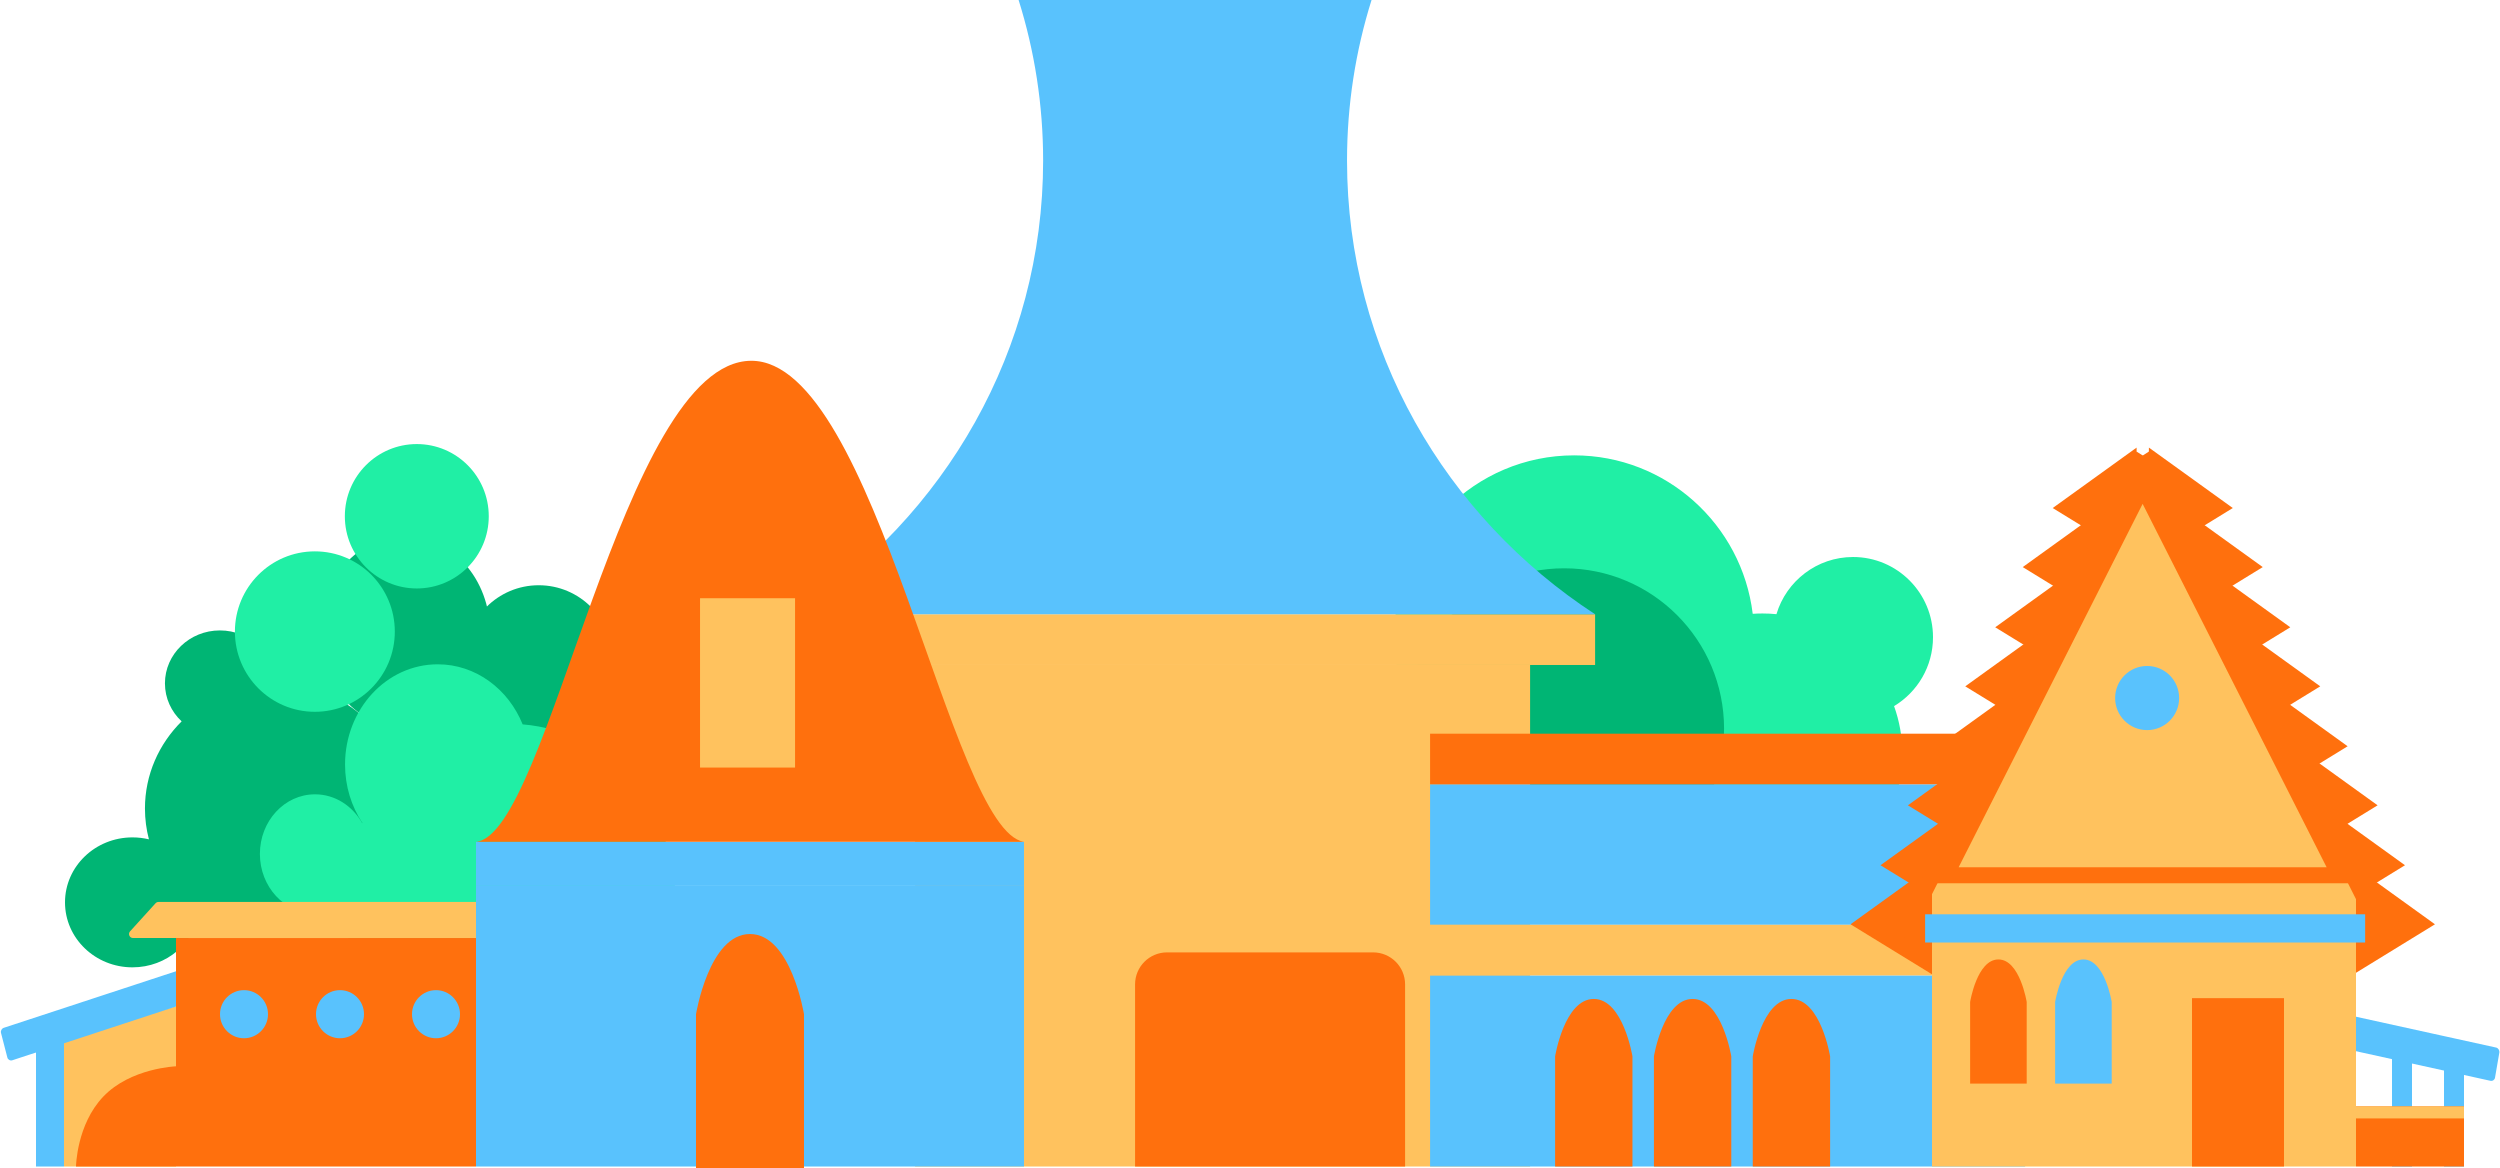 <svg width="625" height="292" viewBox="0 0 625 292" fill="none" xmlns="http://www.w3.org/2000/svg">
<rect width="50.967" height="8.432" rx="1" transform="matrix(0.977 0.215 -0.17 0.985 575.22 251.149)" fill="#59C2FD"/>
<path d="M44 291.631V251.544L16 259.984V291.631H44Z" fill="#FFC25E"/>
<ellipse cx="101.256" cy="158.026" rx="21.251" ry="23.986" fill="#00B574"/>
<path fill-rule="evenodd" clip-rule="evenodd" d="M408.183 201.642C403.593 203.227 398.667 204.088 393.54 204.088C368.702 204.088 348.567 183.885 348.567 158.964C348.567 134.043 368.702 113.84 393.54 113.84C416.518 113.84 435.471 131.131 438.18 153.453C438.984 153.398 439.795 153.37 440.613 153.37C441.794 153.37 442.962 153.428 444.113 153.543C446.581 145.276 454.221 139.252 463.263 139.252C474.302 139.252 483.251 148.231 483.251 159.307C483.251 166.623 479.347 173.023 473.516 176.526C474.859 180.253 475.592 184.274 475.592 188.466C475.592 207.849 459.931 223.562 440.613 223.562C425.939 223.562 413.376 214.496 408.183 201.642Z" fill="#20EFA5"/>
<path fill-rule="evenodd" clip-rule="evenodd" d="M68.718 170.841V170.841C86.656 170.841 101.198 184.849 101.198 202.127C101.198 219.406 86.656 233.413 68.718 233.413C61.683 233.413 55.171 231.259 49.853 227.598C48.827 235.623 41.724 241.836 33.116 241.836C23.802 241.836 16.251 234.563 16.251 225.591C16.251 216.62 23.802 209.347 33.116 209.347C34.535 209.347 35.914 209.516 37.231 209.834C36.583 207.369 36.238 204.787 36.238 202.127C36.238 193.657 39.732 185.974 45.408 180.341C42.834 177.935 41.235 174.568 41.235 170.841C41.235 163.531 47.388 157.605 54.977 157.605C62.566 157.605 68.718 163.531 68.718 170.841Z" fill="#00B574"/>
<ellipse cx="78.715" cy="157.895" rx="19.988" ry="20.055" fill="#20EFA5"/>
<ellipse cx="104.201" cy="129.066" rx="17.989" ry="18.049" fill="#20EFA5"/>
<ellipse cx="134.684" cy="164.862" rx="18.489" ry="18.551" fill="#00B574"/>
<path fill-rule="evenodd" clip-rule="evenodd" d="M130.661 181.095C152.048 182.797 168.91 202.103 168.91 225.667C168.91 250.351 150.408 270.361 127.586 270.361C104.855 270.361 86.411 250.513 86.263 225.966C84.102 227.491 81.521 228.376 78.748 228.376C71.141 228.376 64.974 221.706 64.974 213.478C64.974 205.25 71.141 198.58 78.748 198.58C83.76 198.58 88.147 201.475 90.557 205.804C90.569 205.777 90.582 205.75 90.594 205.724C87.867 201.614 86.262 196.576 86.262 191.131C86.262 177.294 96.634 166.076 109.428 166.076C118.923 166.076 127.084 172.253 130.661 181.095Z" fill="#20EFA5"/>
<ellipse cx="391.042" cy="182.185" rx="39.975" ry="40.11" fill="#00B574"/>
<rect x="228.765" y="166.244" width="153.76" height="125.387" fill="#FFC25E"/>
<rect x="213.764" y="153.564" width="185.012" height="12.68" fill="#FFC25E"/>
<path fill-rule="evenodd" clip-rule="evenodd" d="M198.763 153.564C236.137 129.224 260.782 87.517 260.782 40.152C260.782 26.175 258.636 12.691 254.65 0H342.889C338.903 12.691 336.757 26.175 336.757 40.152C336.757 87.517 361.402 129.224 398.776 153.564H198.763Z" fill="#59C2FD"/>
<path fill-rule="evenodd" clip-rule="evenodd" d="M351.273 246.095V252.184V261.09V291.631H283.769V261.09V252.184V246.095C283.769 241.677 287.35 238.095 291.769 238.095H343.273C347.691 238.095 351.273 241.677 351.273 246.095Z" fill="#FF700D"/>
<rect x="357.522" y="243.851" width="148.759" height="47.78" fill="#59C2FD"/>
<rect x="357.522" y="196.071" width="148.759" height="35.133" fill="#59C2FD"/>
<rect x="357.522" y="231.204" width="148.759" height="12.648" fill="#FFC25E"/>
<rect x="357.522" y="183.423" width="148.759" height="12.648" fill="#FF700D"/>
<path fill-rule="evenodd" clip-rule="evenodd" d="M408.113 264.101C408.113 264.101 405.783 249.738 398.444 249.738C391.109 249.738 388.778 264.085 388.775 264.101C388.775 264.101 388.775 264.101 388.775 264.101V291.631H408.113V264.101Z" fill="#FF700D"/>
<path fill-rule="evenodd" clip-rule="evenodd" d="M457.529 264.101C457.529 264.101 455.199 249.738 447.86 249.738C440.525 249.738 438.194 264.085 438.191 264.101C438.191 264.101 438.191 264.101 438.191 264.101V291.631H457.529V264.101Z" fill="#FF700D"/>
<path fill-rule="evenodd" clip-rule="evenodd" d="M432.821 264.101C432.821 264.101 430.491 249.738 423.152 249.738C415.817 249.738 413.486 264.085 413.483 264.101C413.483 264.101 413.483 264.101 413.483 264.101V291.631H432.821V264.101Z" fill="#FF700D"/>
<path d="M537.226 111.898L537.079 139.977L558.196 127.008L537.226 111.898Z" fill="#FF700D"/>
<path d="M544.717 126.661L544.569 154.741L565.686 141.772L544.717 126.661Z" fill="#FF700D"/>
<path d="M551.599 141.71L551.452 169.789L572.569 156.82L551.599 141.71Z" fill="#FF700D"/>
<path d="M559.088 156.473L558.94 184.553L580.057 171.584L559.088 156.473Z" fill="#FF700D"/>
<path d="M565.938 171.454L565.791 199.534L586.907 186.565L565.938 171.454Z" fill="#FF700D"/>
<path d="M573.428 186.218L573.28 214.297L594.397 201.328L573.428 186.218Z" fill="#FF700D"/>
<path d="M580.277 201.199L580.13 229.278L601.246 216.309L580.277 201.199Z" fill="#FF700D"/>
<path d="M587.769 215.962L587.622 244.041L608.739 231.073L587.769 215.962Z" fill="#FF700D"/>
<path d="M534.146 111.898L534.293 139.977L513.176 127.009L534.146 111.898Z" fill="#FF700D"/>
<path d="M526.654 126.661L526.802 154.741L505.685 141.772L526.654 126.661Z" fill="#FF700D"/>
<path d="M519.772 141.71L519.919 169.789L498.803 156.82L519.772 141.71Z" fill="#FF700D"/>
<path d="M512.283 156.473L512.431 184.553L491.314 171.584L512.283 156.473Z" fill="#FF700D"/>
<path d="M505.433 171.454L505.58 199.534L484.464 186.565L505.433 171.454Z" fill="#FF700D"/>
<path d="M497.944 186.218L498.091 214.297L476.974 201.328L497.944 186.218Z" fill="#FF700D"/>
<path d="M491.093 201.199L491.24 229.278L470.124 216.31L491.093 201.199Z" fill="#FF700D"/>
<path d="M483.602 215.962L483.749 244.041L462.633 231.073L483.602 215.962Z" fill="#FF700D"/>
<rect x="483" y="220.477" width="106" height="71.154" fill="#FFC25E"/>
<rect x="548" y="249.54" width="23" height="42.091" fill="#FF700D"/>
<rect width="4.064" height="134.336" transform="matrix(-0.842 0.539 0.449 0.893 537.25 112.876)" fill="#FF700D"/>
<path fill-rule="evenodd" clip-rule="evenodd" d="M506.676 250.504C506.673 250.485 504.967 239.861 499.604 239.861C494.241 239.861 492.535 250.485 492.532 250.504M506.676 250.504C506.676 250.504 506.676 250.504 506.676 250.504ZM506.676 250.504V270.902H492.532V250.504" fill="#FF700D"/>
<path fill-rule="evenodd" clip-rule="evenodd" d="M527.927 250.504C527.921 250.469 526.214 239.861 520.855 239.861C515.496 239.861 513.789 250.469 513.783 250.504H513.783V250.504V270.902H527.927V250.504V250.504H527.927Z" fill="#59C2FD"/>
<path d="M486.407 218.814L535.659 121.536L584.911 218.814H486.407Z" fill="#FFC25E" stroke="#FF700D" stroke-width="4"/>
<rect width="4.064" height="134.336" transform="matrix(0.842 0.539 -0.449 0.893 534.12 112.876)" fill="#FF700D"/>
<rect x="481.281" y="228.574" width="110.007" height="7.055" fill="#59C2FD"/>
<ellipse cx="536.783" cy="174.509" rx="8" ry="8.017" fill="#59C2FD"/>
<path d="M38.884 225.816C39.074 225.607 39.343 225.488 39.625 225.488H120C120.552 225.488 121 225.936 121 226.488V233.508C121 234.06 120.552 234.508 120 234.508H33.257C32.39 234.508 31.934 233.478 32.517 232.836L38.884 225.816Z" fill="#FFC25E"/>
<rect x="119" y="221.479" width="137" height="70.152" fill="#59C2FD"/>
<rect x="119" y="210.456" width="137" height="11.024" fill="#59C2FD"/>
<path d="M187.754 90.196C219.205 89.97 237.454 207.686 256 210.456H119C137.292 208.796 155.453 90.427 187.754 90.196Z" fill="#FF700D"/>
<path fill-rule="evenodd" clip-rule="evenodd" d="M201 253.561C200.995 253.528 197.739 233.505 187.5 233.505C177.261 233.505 174.005 253.528 174 253.561M201 253.561C201 253.561 201 253.561 201 253.561ZM201 253.561V292H174V253.561" fill="#FF700D"/>
<rect x="175.012" y="149.561" width="23.752" height="42.328" fill="#FFC25E"/>
<rect width="51.254" height="8.394" rx="1" transform="matrix(0.95 -0.312 0.25 0.968 0 257.263)" fill="#59C2FD"/>
<rect x="9" y="291.631" width="33.072" height="7" transform="rotate(-90 9 291.631)" fill="#59C2FD"/>
<rect x="44" y="234.508" width="75" height="57.124" fill="#FF700D"/>
<rect x="598" y="262.568" width="5" height="29.063" fill="#59C2FD"/>
<rect x="611" y="262.568" width="5" height="29.063" fill="#59C2FD"/>
<rect x="589" y="276.599" width="27" height="15.033" fill="#FF700D"/>
<rect x="586" y="276.599" width="30" height="3.007" fill="#FFC25E"/>
<path d="M19 291.631H44V266.577C44 266.577 32.642 266.991 25.818 274.152C19.149 281.149 19 291.631 19 291.631Z" fill="#FF700D"/>
<ellipse cx="61" cy="253.549" rx="6" ry="6.013" fill="#59C2FD"/>
<ellipse cx="109" cy="253.549" rx="6" ry="6.013" fill="#59C2FD"/>
<ellipse cx="85" cy="253.549" rx="6" ry="6.013" fill="#59C2FD"/>
</svg>
